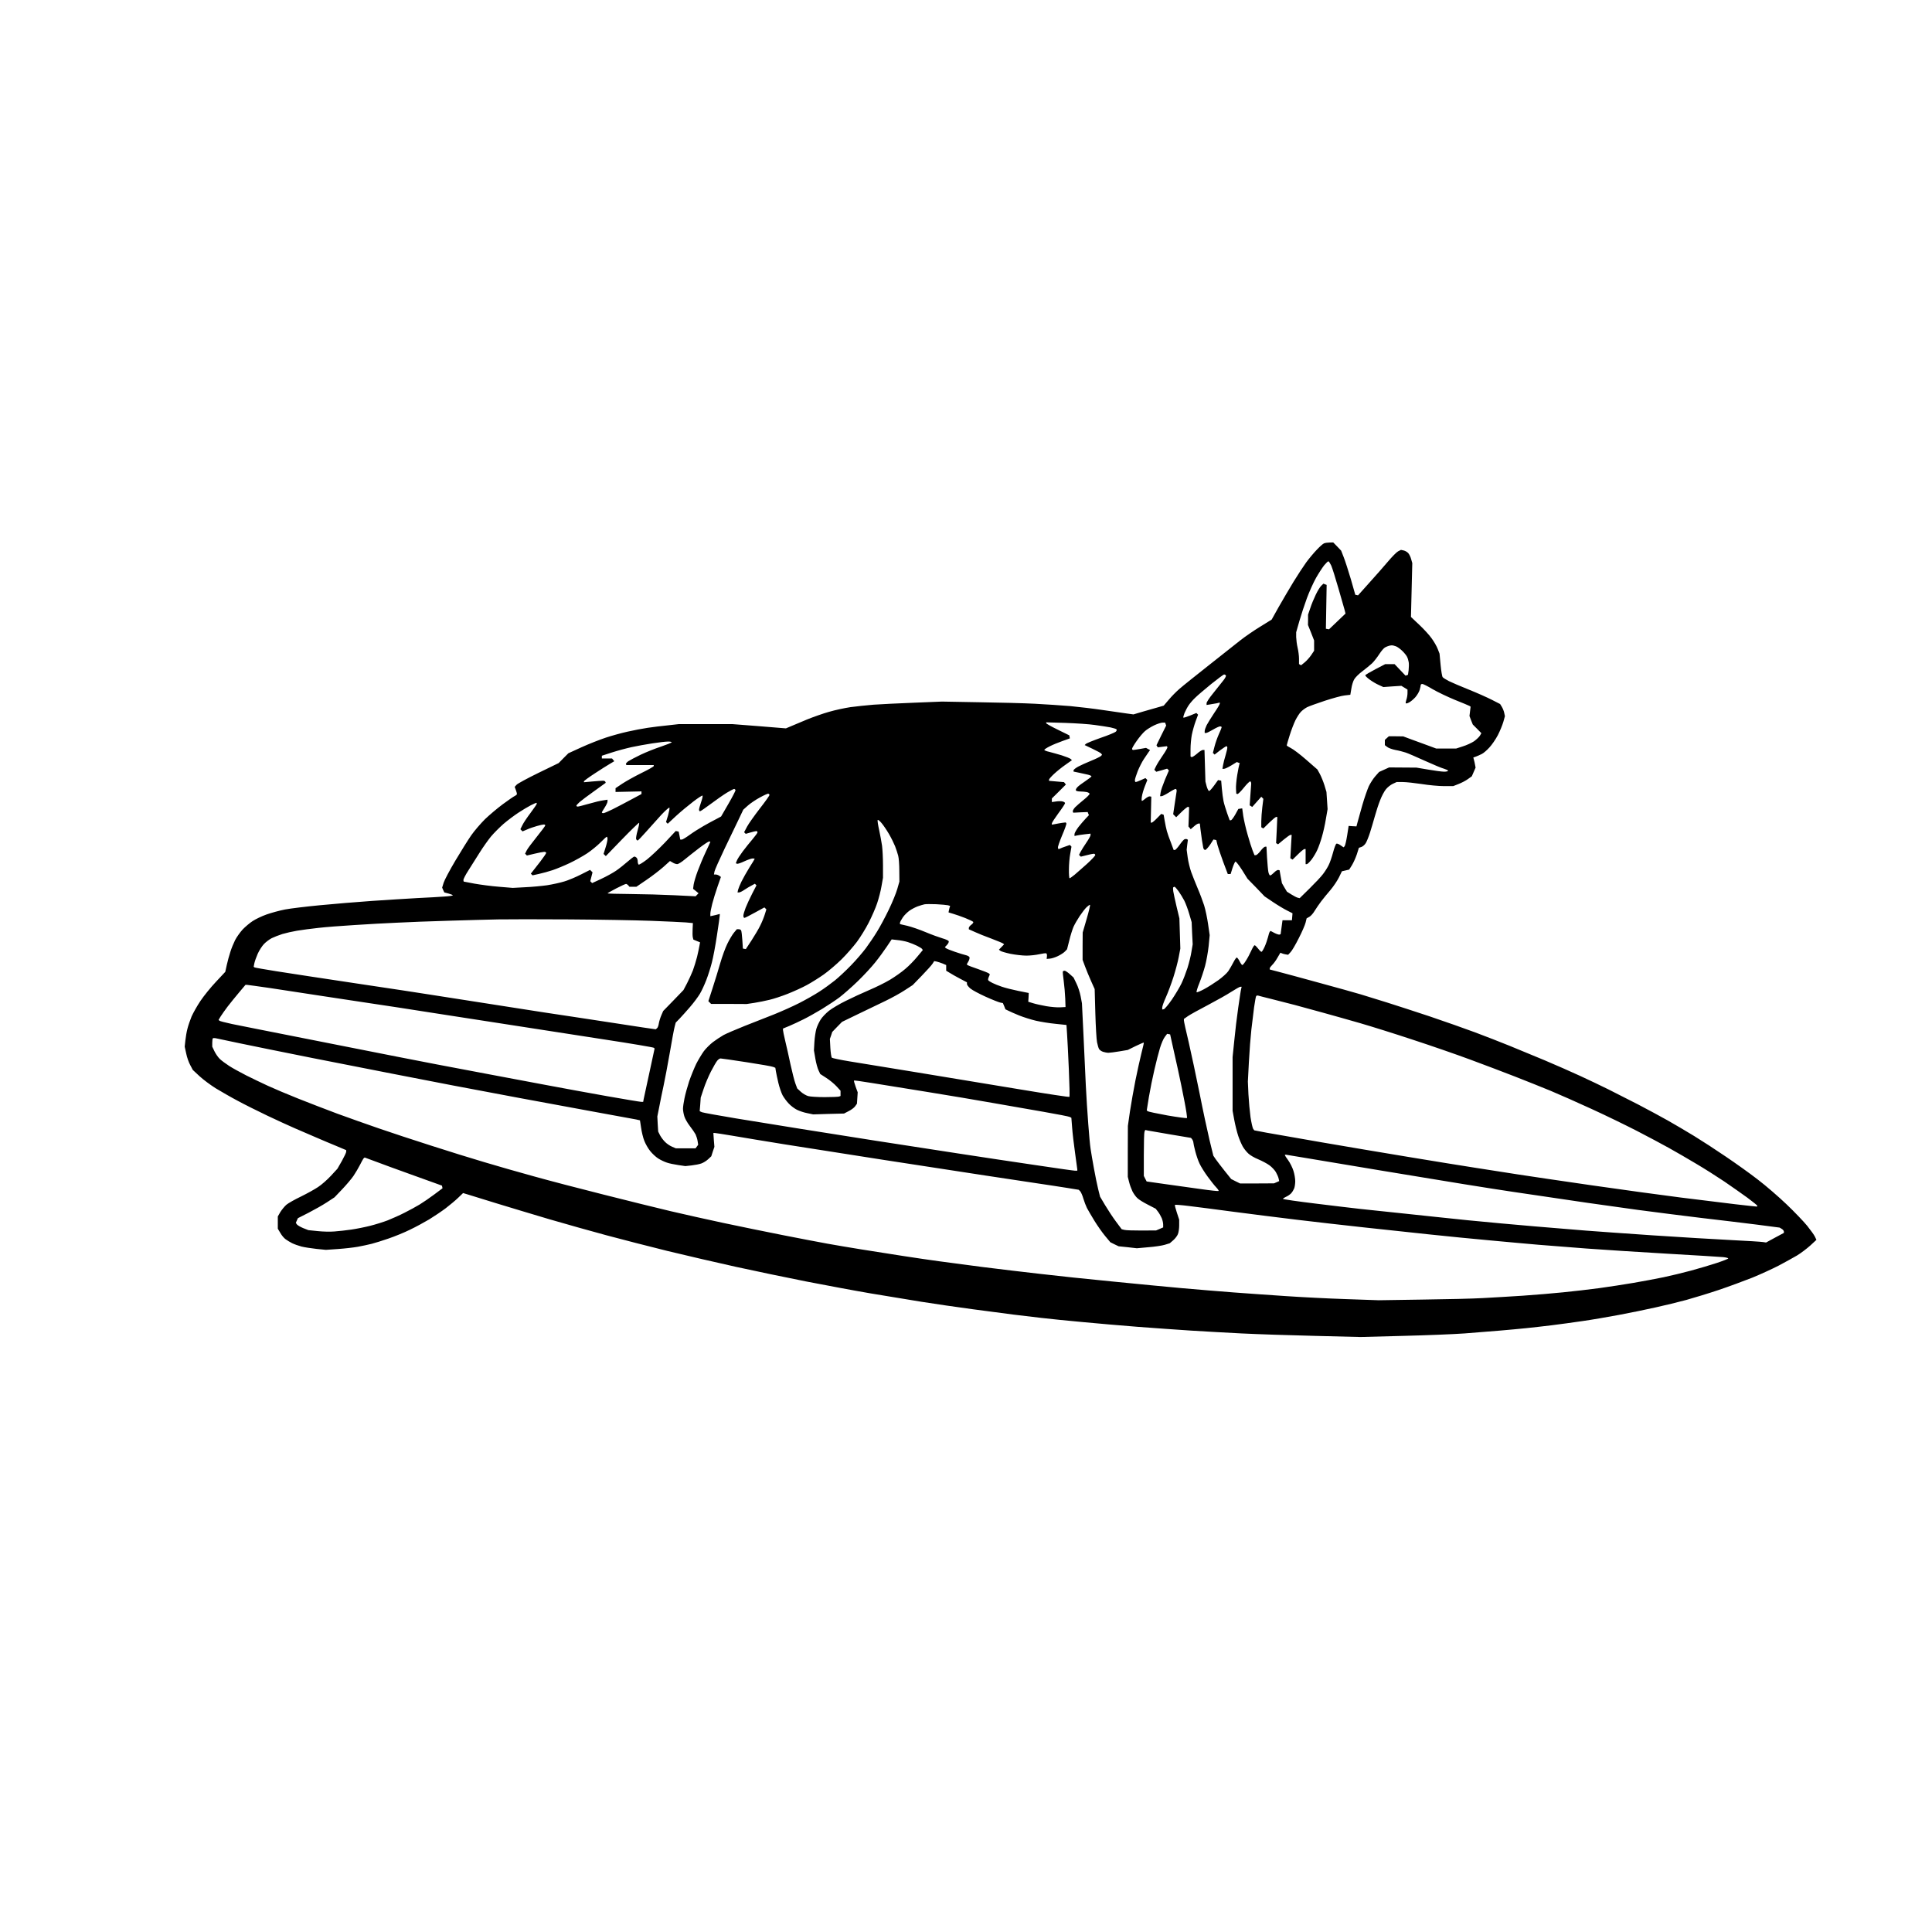 <?xml version="1.0" standalone="no"?>
<!DOCTYPE svg PUBLIC "-//W3C//DTD SVG 20010904//EN"
 "http://www.w3.org/TR/2001/REC-SVG-20010904/DTD/svg10.dtd">
<svg version="1.0" xmlns="http://www.w3.org/2000/svg"
 width="2048pt" height="2048pt" viewBox="0 0 2048 2048"
 preserveAspectRatio="xMidYMid meet">
<g transform="translate(0,2048) scale(0.1,-0.1)"
fill="#000000" stroke="none">
<path d="M14094 14729 c-21 0 -48 -4 -59 -9 -11 -4 -45 -34 -76 -67 -31 -32
-82 -93 -113 -135 -31 -43 -91 -135 -134 -205 -43 -70 -113 -190 -156 -265
l-76 -136 -123 -76 c-67 -41 -161 -106 -208 -143 -48 -37 -198 -157 -335 -265
-137 -108 -277 -220 -311 -250 -34 -29 -85 -81 -114 -116 l-53 -62 -55 -16
c-31 -9 -103 -30 -161 -46 l-105 -31 -80 11 c-44 6 -156 23 -249 36 -93 14
-246 32 -340 41 -94 8 -263 19 -376 25 -113 6 -380 13 -595 16 l-390 7 -295
-12 c-162 -6 -356 -16 -430 -21 -74 -6 -184 -18 -245 -26 -60 -9 -163 -31
-228 -50 -64 -18 -168 -55 -230 -80 -61 -26 -138 -58 -169 -71 l-57 -24 -283
23 -283 22 -285 0 -285 0 -115 -13 c-63 -6 -159 -18 -213 -26 -54 -8 -150 -26
-215 -41 -64 -14 -169 -43 -232 -64 -63 -21 -178 -66 -255 -101 l-140 -64 -52
-52 -51 -52 -214 -104 c-117 -57 -222 -114 -232 -126 l-20 -22 12 -33 c7 -18
12 -37 12 -43 0 -5 -10 -14 -22 -20 -13 -6 -70 -45 -128 -88 -58 -43 -143
-115 -189 -159 -45 -45 -111 -121 -146 -171 -34 -49 -110 -171 -169 -270 -58
-98 -114 -203 -123 -232 l-16 -52 11 -26 12 -25 45 -12 c25 -7 45 -15 45 -19
0 -4 -42 -10 -93 -13 -50 -4 -177 -11 -282 -16 -104 -6 -320 -19 -480 -30
-159 -11 -409 -32 -555 -46 -146 -14 -312 -34 -369 -45 -57 -11 -145 -35 -196
-53 -51 -18 -117 -50 -147 -70 -31 -20 -78 -60 -106 -89 -27 -30 -63 -80 -80
-113 -16 -32 -39 -88 -50 -124 -12 -36 -29 -98 -38 -139 l-16 -73 -100 -107
c-55 -58 -128 -149 -163 -201 -35 -52 -77 -127 -94 -165 -16 -39 -36 -97 -44
-130 -9 -33 -18 -89 -22 -125 l-7 -65 16 -73 c8 -40 27 -95 43 -123 l27 -51
72 -67 c39 -36 116 -93 170 -127 55 -33 160 -94 234 -133 74 -40 216 -111 315
-158 99 -47 230 -107 290 -133 61 -26 162 -70 225 -97 63 -27 161 -69 218 -92
l102 -43 0 -17 c0 -9 -21 -53 -46 -98 l-47 -82 -69 -75 c-38 -41 -99 -95 -136
-119 -37 -25 -119 -70 -182 -101 -63 -30 -132 -69 -153 -86 -20 -17 -49 -53
-65 -78 l-27 -47 0 -65 0 -65 27 -45 c14 -25 39 -55 55 -66 16 -12 47 -31 69
-42 22 -11 67 -27 100 -36 32 -8 104 -19 159 -25 l100 -10 130 9 c72 5 166 16
210 24 44 8 109 22 145 31 35 9 116 34 179 56 64 22 166 63 226 93 61 29 153
79 205 110 52 32 131 85 175 118 44 34 103 83 132 111 l52 50 53 -16 c29 -9
163 -50 298 -92 135 -41 389 -118 565 -170 176 -51 448 -128 605 -170 157 -42
447 -117 646 -166 199 -48 525 -124 725 -168 200 -44 537 -114 749 -156 212
-41 516 -98 675 -125 160 -27 403 -67 540 -89 138 -22 385 -58 550 -80 165
-22 356 -47 425 -56 69 -8 202 -24 295 -35 94 -11 289 -31 435 -44 146 -14
411 -37 590 -51 179 -13 433 -32 565 -40 132 -8 373 -22 535 -30 162 -8 513
-20 779 -26 l483 -12 452 12 c248 6 541 18 651 26 110 8 279 22 375 30 96 8
222 20 280 26 58 6 177 19 265 30 88 11 237 31 330 45 94 13 267 43 385 65
118 22 294 58 391 80 97 21 243 57 325 79 82 23 237 70 344 106 107 36 266 95
355 130 88 36 214 94 280 128 66 35 153 83 194 107 40 24 103 72 140 105 l66
61 -16 34 c-9 19 -46 70 -82 115 -36 44 -134 147 -218 227 -85 81 -221 199
-304 262 -82 64 -235 173 -340 244 -104 71 -255 169 -335 218 -80 49 -206 123
-280 165 -74 42 -216 118 -315 170 -99 51 -241 123 -315 160 -74 37 -209 101
-300 143 -91 42 -259 116 -375 165 -115 48 -284 118 -375 155 -91 37 -255 101
-365 142 -110 41 -326 117 -480 169 -154 51 -359 118 -455 148 -96 30 -220 68
-275 85 -55 16 -255 73 -445 124 -190 52 -384 105 -432 117 l-88 23 0 12 c0 6
12 22 26 36 14 13 40 48 56 77 l31 53 16 -7 c9 -4 27 -9 41 -11 l25 -4 26 28
c15 15 54 82 87 148 34 66 66 140 72 165 l11 45 30 17 c16 9 41 38 56 64 16
26 46 70 68 99 22 29 66 83 99 121 32 38 72 98 90 134 l31 64 39 9 38 9 29 46
c16 26 39 77 52 115 l22 70 27 9 c15 5 36 24 46 41 11 18 31 68 45 112 14 44
37 122 51 172 14 51 39 128 56 170 16 43 44 95 62 117 17 21 50 47 72 57 l41
19 65 0 c36 0 126 -10 200 -21 74 -12 180 -22 235 -22 l100 0 56 22 c31 12 76
35 99 52 l42 30 20 46 20 46 -6 31 c-3 17 -8 41 -12 53 l-6 23 28 10 c16 6 44
18 63 28 18 9 54 40 80 69 26 28 66 86 89 130 22 43 48 106 58 140 l17 61 -7
33 c-3 19 -15 48 -25 65 l-19 31 -88 45 c-49 25 -159 74 -244 108 -85 34 -180
75 -211 90 -30 16 -60 34 -66 42 -6 7 -16 66 -22 131 l-11 118 -19 49 c-10 27
-39 78 -64 112 -24 35 -84 100 -132 145 l-88 83 7 285 7 286 -12 42 c-6 23
-20 52 -31 64 -11 12 -33 25 -49 28 l-28 6 -30 -15 c-17 -9 -65 -58 -108 -109
-43 -51 -132 -152 -198 -225 l-119 -133 -14 3 -15 3 -47 165 c-27 91 -61 196
-76 234 l-27 69 -42 44 -42 43 -39 -1z m-13 -199 c6 0 19 -21 31 -46 11 -26
45 -133 75 -238 30 -105 60 -209 66 -230 l10 -40 -87 -83 -88 -84 -17 3 -16 3
4 232 4 233 -17 6 -17 7 -23 -22 c-13 -12 -39 -54 -58 -94 -19 -40 -46 -103
-58 -142 l-24 -70 0 -55 -1 -55 33 -82 32 -82 0 -55 0 -54 -32 -48 c-18 -26
-50 -61 -70 -77 l-36 -29 -11 6 -11 7 0 57 c0 31 -7 84 -15 117 -8 33 -14 83
-15 112 l0 51 34 119 c19 66 55 175 80 243 25 68 69 165 97 215 28 49 67 109
86 133 19 23 39 42 44 42z m671 -891 c9 1 29 -4 45 -10 15 -5 45 -27 66 -47
21 -20 44 -48 51 -62 8 -14 16 -41 19 -60 3 -19 2 -57 -1 -84 l-7 -49 -13 -5
-13 -4 -58 61 -58 61 -50 0 -49 0 -104 -54 c-57 -30 -106 -59 -108 -64 -1 -5
19 -26 47 -46 27 -20 71 -46 97 -57 l48 -22 96 7 95 6 33 -20 32 -20 0 -37 c0
-20 -5 -51 -12 -70 -6 -18 -9 -35 -6 -38 3 -4 19 0 35 9 16 8 46 33 66 55 19
22 40 57 46 78 6 21 11 44 11 51 0 6 8 12 17 12 9 0 59 -25 110 -56 52 -30
158 -81 236 -113 78 -31 147 -60 154 -64 l12 -8 -6 -49 -6 -50 17 -45 18 -45
46 -46 45 -46 -15 -26 c-9 -15 -38 -42 -63 -60 -26 -17 -79 -42 -119 -54 l-71
-23 -105 0 -105 0 -100 37 c-55 20 -134 49 -175 64 l-75 28 -76 1 -77 0 -21
-19 -21 -19 0 -28 0 -28 25 -19 c13 -11 52 -25 87 -32 35 -6 83 -19 108 -27
25 -8 117 -48 205 -88 88 -40 179 -78 203 -84 23 -7 42 -16 42 -21 0 -6 -19
-10 -42 -10 -24 0 -99 10 -168 22 l-125 21 -145 1 -145 1 -53 -24 -53 -24 -40
-45 c-22 -25 -53 -73 -69 -106 -15 -34 -47 -124 -69 -201 -22 -77 -45 -159
-51 -183 l-11 -42 -42 2 -41 3 -16 -103 c-9 -56 -21 -107 -27 -113 l-11 -11
-32 22 c-17 12 -36 20 -43 17 -7 -2 -23 -44 -36 -93 -13 -49 -34 -110 -47
-135 -12 -25 -39 -68 -60 -95 -20 -27 -84 -95 -142 -152 l-105 -103 -21 5
c-12 3 -42 19 -68 35 l-46 29 -27 45 -26 45 -13 69 -12 68 -15 3 c-8 1 -28
-11 -44 -28 -16 -16 -34 -30 -41 -30 -6 0 -15 17 -19 38 -4 20 -10 89 -14 152
l-6 115 -14 0 c-8 0 -30 -20 -49 -45 -19 -25 -41 -45 -49 -45 l-15 0 -20 50
c-11 28 -35 103 -53 168 -19 65 -39 154 -46 198 l-11 80 -21 -3 -20 -3 -33
-60 c-19 -33 -39 -60 -46 -60 l-13 0 -27 75 c-14 41 -32 98 -38 127 -6 29 -14
89 -18 135 l-7 83 -17 3 -16 3 -42 -58 c-23 -32 -47 -58 -53 -58 -7 0 -18 23
-26 50 l-13 50 -5 168 -5 167 -18 0 c-9 0 -38 -18 -63 -41 -26 -22 -51 -38
-57 -34 l-10 6 0 79 c0 43 6 111 14 152 8 40 26 104 40 142 l26 70 -9 9 -9 9
-66 -27 c-37 -15 -70 -25 -72 -22 -3 2 3 24 12 48 10 24 30 62 45 84 15 22 47
59 71 81 23 23 99 87 167 143 69 55 130 101 137 101 7 0 16 -5 19 -11 4 -5
-10 -32 -32 -58 -21 -26 -68 -85 -105 -132 -38 -46 -68 -92 -68 -103 l0 -19
38 6 c20 3 52 9 70 12 l32 8 0 -12 c0 -7 -26 -51 -59 -99 -32 -48 -68 -106
-80 -129 -11 -23 -21 -51 -21 -63 l0 -20 14 0 c8 0 41 16 73 35 32 19 66 35
76 35 9 0 17 -4 17 -9 0 -4 -13 -38 -30 -74 -16 -36 -37 -95 -46 -132 l-17
-66 9 -9 9 -9 58 45 c32 24 63 44 68 44 5 0 9 -8 9 -17 0 -10 -9 -46 -19 -81
-11 -34 -22 -80 -26 -102 l-7 -40 17 0 c10 0 44 16 77 36 l59 36 15 -6 16 -6
-5 -14 c-3 -7 -13 -58 -22 -112 -9 -54 -15 -121 -13 -148 l3 -49 12 -4 c6 -2
37 28 68 67 31 39 62 69 68 67 7 -2 11 -15 10 -28 -1 -13 -5 -69 -9 -125 l-7
-101 13 -8 14 -9 48 54 48 54 11 -11 11 -11 -11 -88 c-6 -49 -11 -117 -11
-151 l0 -62 11 -7 11 -6 62 61 c34 33 67 61 74 61 l12 0 -6 -139 -7 -138 11
-7 10 -6 60 50 c33 27 65 50 72 50 l12 0 -7 -124 -7 -124 12 -7 12 -7 57 56
c31 31 62 56 69 56 l12 0 0 -80 0 -80 13 0 c7 0 29 22 50 48 20 27 48 73 61
103 14 30 36 92 49 139 14 47 33 132 42 189 l18 104 -6 91 -6 91 -21 70 c-12
39 -34 92 -48 119 l-27 49 -118 103 c-65 57 -138 112 -163 124 -24 12 -44 25
-44 29 0 4 14 52 31 106 17 55 45 127 61 160 17 33 42 73 57 88 14 16 44 38
66 50 22 11 108 42 190 69 83 27 177 53 209 56 l60 7 11 65 c5 36 19 81 31
100 11 19 49 57 84 83 36 27 82 65 104 85 21 20 55 64 77 98 21 33 49 65 61
71 13 7 30 14 38 16 8 3 23 6 32 6z m-3459 -822 c111 -4 252 -13 312 -22 61
-8 136 -20 168 -26 32 -7 60 -16 63 -21 4 -6 0 -16 -8 -24 -8 -8 -79 -38 -159
-65 -79 -28 -150 -57 -158 -64 l-13 -13 84 -40 c47 -22 89 -45 93 -52 l7 -12
-13 -13 c-8 -7 -54 -30 -104 -50 -49 -20 -111 -48 -137 -62 -27 -15 -48 -32
-48 -39 l0 -13 58 -12 c31 -6 74 -16 95 -21 20 -5 37 -13 37 -17 0 -5 -29 -27
-63 -50 -35 -23 -74 -52 -86 -65 -13 -14 -20 -29 -16 -35 3 -6 23 -11 44 -11
21 0 53 -3 70 -6 17 -4 31 -12 31 -19 0 -7 -28 -36 -62 -63 -35 -28 -76 -64
-92 -80 -15 -17 -26 -36 -24 -44 l5 -13 76 4 77 3 6 -17 7 -16 -35 -37 c-19
-20 -54 -61 -77 -90 -22 -30 -41 -63 -41 -74 l0 -20 23 5 c12 3 50 9 85 13
l62 7 0 -16 c0 -9 -20 -44 -44 -79 -24 -35 -51 -78 -61 -97 l-17 -33 10 -10 9
-9 61 15 c33 9 67 16 76 16 9 0 16 -6 16 -14 0 -8 -39 -49 -87 -93 -49 -43
-108 -96 -132 -116 -25 -20 -48 -37 -53 -37 -4 0 -8 42 -7 93 0 50 6 126 14
167 l13 75 -8 9 -9 9 -43 -15 c-24 -8 -51 -18 -60 -23 l-18 -7 -5 15 c-4 8 17
67 44 132 28 64 48 122 45 127 l-7 10 -41 -5 c-22 -4 -56 -9 -73 -13 l-33 -6
0 13 c0 8 32 57 70 109 39 52 70 100 70 106 0 7 -12 15 -26 18 -14 4 -46 4
-70 0 l-44 -6 0 19 0 19 75 74 74 74 -10 12 -10 13 -80 7 -79 7 0 12 c0 7 24
34 53 61 29 27 83 71 121 97 l69 49 -14 13 c-8 7 -50 24 -94 38 -44 13 -104
30 -132 37 -29 6 -53 16 -53 21 0 5 26 22 58 38 31 16 92 41 135 56 l78 28 -3
16 -3 16 -122 60 c-68 33 -123 64 -123 69 l0 9 203 -6z m1030 3 l28 0 5 -15 6
-16 -52 -104 -51 -105 7 -11 7 -11 48 6 48 6 6 -9 c3 -6 -19 -45 -49 -88 -30
-43 -62 -95 -72 -116 l-18 -37 11 -11 10 -10 58 16 57 17 10 -10 9 -9 -42 -98
c-22 -54 -44 -115 -46 -136 l-6 -39 16 0 c9 0 44 18 79 40 34 22 67 39 72 37
6 -2 10 -13 9 -23 -1 -10 -10 -70 -20 -132 l-17 -113 16 -16 16 -16 58 57 c32
31 62 55 68 53 l11 -4 -3 -102 -4 -102 12 -14 12 -15 35 30 c18 17 40 30 48
30 l14 0 6 -57 c4 -32 11 -85 16 -118 5 -33 12 -70 14 -82 3 -13 12 -23 20
-23 8 0 31 25 52 55 l36 56 15 -3 15 -3 13 -53 c8 -29 35 -110 61 -180 l48
-127 15 0 15 0 20 64 c12 36 26 66 31 68 6 2 37 -38 70 -89 l58 -93 91 -93 90
-94 89 -60 c49 -33 116 -73 148 -89 l59 -30 -3 -37 -3 -37 -50 0 -50 0 -10
-74 -10 -74 -12 -4 c-6 -2 -30 5 -53 17 l-42 22 -8 -9 c-4 -4 -13 -30 -19 -58
-7 -27 -23 -74 -36 -102 -13 -29 -28 -53 -33 -53 -5 0 -22 16 -36 35 -15 19
-31 35 -37 35 -5 0 -21 -26 -35 -57 -14 -32 -39 -79 -56 -105 -16 -27 -34 -48
-39 -48 -5 0 -18 18 -29 40 -11 22 -25 40 -30 40 -5 0 -22 -24 -36 -52 -15
-29 -39 -71 -54 -93 -15 -22 -63 -65 -106 -96 -44 -31 -111 -74 -151 -95 -39
-21 -75 -36 -79 -32 -3 4 9 47 29 95 19 48 47 131 61 183 14 52 31 147 38 211
l11 116 -17 117 c-9 64 -28 154 -42 199 -15 45 -45 127 -69 182 -23 55 -54
132 -68 171 -14 40 -31 109 -37 154 l-11 82 6 53 7 53 -10 6 c-6 3 -17 3 -25
0 -9 -3 -32 -30 -53 -60 -21 -30 -43 -54 -50 -54 l-13 0 -29 78 c-17 42 -36
97 -43 122 -7 25 -17 74 -23 109 l-11 64 -13 5 -13 4 -45 -46 c-24 -25 -49
-46 -55 -46 l-11 0 3 137 3 138 -16 3 c-8 2 -29 -9 -46 -23 -16 -14 -33 -25
-37 -25 -4 0 -5 20 -1 45 3 25 18 75 32 111 l26 66 -10 10 -10 10 -47 -21
c-26 -12 -51 -21 -56 -21 -5 0 -9 9 -9 20 0 11 14 54 30 96 17 41 46 99 65
127 19 29 42 62 50 74 l16 22 -21 11 -22 12 -62 -11 c-35 -6 -68 -11 -74 -11
-7 0 -12 6 -12 13 0 7 22 45 50 84 27 39 66 85 87 103 20 18 64 45 97 61 34
16 74 29 89 29z m-5245 -201 c23 1 42 -3 42 -7 0 -5 -51 -25 -112 -46 -62 -20
-159 -59 -216 -86 -57 -27 -116 -59 -133 -70 -16 -12 -27 -26 -24 -31 l6 -9
145 0 144 0 0 -10 c0 -6 -60 -40 -132 -75 -73 -36 -164 -87 -203 -113 l-70
-47 0 -20 0 -20 138 3 137 3 0 -14 0 -14 -112 -60 c-62 -34 -150 -79 -195
-102 -46 -23 -89 -41 -98 -41 -8 0 -15 3 -15 8 0 4 14 27 30 52 16 25 30 53
30 64 l0 19 -46 -7 c-26 -3 -93 -19 -151 -36 -57 -16 -110 -30 -118 -30 -8 0
-15 4 -15 9 0 5 15 22 33 38 18 16 88 69 156 117 l122 88 -4 11 c-2 7 -15 12
-28 11 -13 0 -63 -4 -111 -8 l-88 -8 0 9 c0 6 51 43 114 84 62 41 135 87 161
102 l47 28 -12 14 -12 15 -54 0 -54 0 0 14 0 15 108 35 c59 19 152 44 207 56
55 12 154 30 220 40 66 10 139 19 163 19z m706 -502 c6 -2 11 -7 13 -13 1 -5
-32 -70 -75 -144 l-78 -135 -54 -29 c-30 -15 -91 -48 -134 -73 -44 -25 -110
-67 -147 -94 -37 -27 -74 -49 -82 -49 l-16 0 -8 42 -9 43 -16 3 -15 3 -113
-121 c-63 -66 -149 -147 -192 -181 -43 -33 -82 -57 -88 -54 -5 3 -10 19 -10
34 0 15 -5 32 -12 39 -7 7 -17 12 -24 12 -6 0 -39 -25 -73 -55 -33 -29 -88
-73 -122 -96 -34 -23 -105 -62 -157 -86 l-95 -44 -10 10 -10 10 12 47 12 47
-13 13 -13 13 -95 -48 c-52 -27 -131 -60 -176 -74 -45 -14 -128 -32 -185 -41
-57 -8 -162 -18 -234 -21 l-130 -7 -145 12 c-80 6 -197 22 -260 33 l-115 22
-3 16 c-1 8 21 53 51 99 30 47 83 132 120 190 36 58 91 135 121 172 31 37 91
97 133 134 43 37 114 90 158 119 44 29 103 64 132 79 29 14 55 26 58 26 3 0 5
-4 5 -10 0 -5 -30 -49 -66 -97 -37 -49 -76 -107 -87 -131 l-21 -42 11 -11 12
-12 48 20 c26 12 73 28 105 37 31 9 63 16 72 16 9 0 16 -4 16 -10 0 -5 -41
-60 -91 -122 -50 -62 -99 -127 -107 -145 l-16 -33 10 -9 9 -10 80 19 c44 11
90 19 103 20 12 0 22 -5 22 -11 0 -5 -28 -47 -62 -91 -35 -44 -71 -92 -82
-105 l-19 -24 9 -9 9 -9 68 15 c38 8 103 26 145 40 42 14 124 48 181 75 57 27
141 74 185 103 45 30 108 82 141 115 33 34 63 61 67 61 4 0 8 -11 8 -24 0 -13
-9 -54 -21 -91 l-21 -67 12 -12 12 -11 174 180 c95 98 176 176 179 173 3 -3
-4 -40 -16 -81 -12 -42 -19 -83 -16 -91 4 -9 11 -16 16 -16 5 0 45 42 90 93
44 50 116 130 159 177 44 47 83 82 88 78 4 -4 -3 -40 -14 -80 l-22 -72 9 -9 9
-9 88 82 c49 45 131 113 182 152 51 39 95 68 99 64 4 -4 -3 -35 -15 -69 -12
-34 -22 -70 -22 -79 0 -10 5 -18 10 -18 6 0 57 35 113 77 56 42 133 96 172
120 38 23 74 41 79 40z m360 -50 c6 -2 11 -7 13 -13 2 -5 -44 -70 -102 -144
-57 -74 -119 -161 -136 -193 l-31 -59 9 -9 8 -8 49 14 c27 8 55 15 63 15 7 0
13 -6 13 -13 0 -6 -24 -39 -52 -72 -29 -34 -76 -92 -105 -131 -29 -39 -57 -82
-62 -97 l-11 -28 13 -5 c8 -3 42 9 78 26 35 16 74 30 87 30 12 0 22 -2 22 -4
0 -2 -25 -44 -56 -92 -30 -49 -68 -116 -84 -149 -16 -33 -32 -72 -36 -87 l-6
-28 17 0 c9 0 35 13 58 29 23 15 57 36 76 45 l33 18 9 -9 8 -8 -46 -89 c-25
-49 -56 -116 -69 -149 -13 -34 -24 -71 -24 -84 0 -13 5 -23 11 -23 6 0 56 25
111 56 l101 55 10 -10 11 -11 -18 -57 c-10 -32 -32 -85 -49 -118 -16 -33 -57
-102 -90 -153 l-61 -93 -16 3 -15 3 -6 91 c-3 49 -9 96 -13 102 -4 7 -16 12
-26 12 l-19 0 -31 -37 c-17 -21 -49 -74 -70 -118 -22 -44 -55 -136 -75 -205
-20 -69 -56 -188 -81 -264 l-45 -139 14 -14 15 -15 188 0 189 -1 80 12 c44 7
116 21 160 32 44 10 132 39 195 64 63 25 154 66 203 93 48 26 128 76 179 112
51 36 135 108 188 160 53 52 126 136 163 185 37 50 94 142 126 205 32 63 73
156 89 205 17 50 38 131 46 180 l16 90 0 135 c0 74 -5 167 -10 205 -5 39 -20
114 -31 168 -12 53 -19 100 -15 105 4 4 23 -11 41 -33 19 -22 54 -74 78 -115
24 -41 53 -100 65 -130 12 -30 26 -75 33 -100 7 -25 12 -97 12 -160 l1 -115
-22 -77 c-12 -43 -52 -142 -90 -220 -38 -79 -94 -184 -126 -235 -31 -51 -84
-129 -118 -175 -34 -45 -104 -127 -157 -181 -53 -55 -130 -127 -171 -160 -41
-33 -115 -87 -165 -119 -49 -32 -146 -87 -215 -122 -69 -35 -188 -88 -265
-119 -77 -30 -216 -85 -310 -122 -93 -37 -195 -81 -225 -97 -30 -17 -81 -51
-113 -75 -32 -25 -75 -68 -96 -96 -21 -29 -58 -90 -81 -135 -22 -46 -56 -130
-75 -185 -18 -56 -41 -137 -49 -179 -9 -42 -16 -92 -16 -111 0 -19 6 -54 14
-80 7 -25 34 -72 59 -104 25 -32 52 -72 61 -89 8 -18 18 -49 21 -70 l6 -39
-14 -19 -14 -19 -104 0 -104 0 -40 17 c-22 9 -55 31 -73 49 -19 18 -43 50 -55
72 l-20 40 -5 80 -4 80 21 105 c11 58 31 157 45 220 14 63 43 221 66 350 22
129 45 254 52 278 l11 42 41 42 c22 24 73 79 111 124 39 45 85 107 104 139 19
31 49 97 68 146 19 49 45 131 58 182 14 51 39 183 55 292 17 109 30 205 30
213 l0 14 -22 -6 c-13 -4 -35 -9 -50 -12 l-28 -6 0 27 c0 14 9 62 20 104 11
43 36 125 56 182 l36 103 -18 13 c-10 7 -27 13 -37 13 l-19 0 6 32 c3 17 52
126 107 242 56 116 123 257 150 312 l48 101 49 44 c27 24 85 63 128 86 43 24
83 41 88 40z m-628 -507 c8 0 14 -2 14 -4 0 -2 -22 -50 -49 -107 -27 -57 -65
-148 -85 -202 -20 -53 -39 -118 -43 -143 l-6 -46 29 -23 29 -24 -16 -16 -15
-16 -224 11 c-122 6 -332 12 -466 13 -134 1 -244 4 -244 7 0 3 42 26 93 53 50
26 97 47 103 47 6 0 17 -7 24 -15 l12 -15 37 0 37 0 107 73 c58 39 138 101
178 136 l71 64 28 -16 c15 -10 37 -17 49 -17 11 0 47 22 80 50 33 27 101 81
152 120 50 38 98 70 105 70z m4935 -480 c4 0 23 -21 42 -47 19 -27 46 -71 61
-100 14 -28 38 -91 52 -140 l26 -88 5 -117 6 -118 -13 -77 c-6 -43 -26 -121
-42 -173 -17 -52 -45 -126 -64 -165 -18 -38 -64 -115 -101 -170 -38 -55 -77
-101 -86 -103 l-17 -3 0 21 c0 12 17 61 39 109 21 47 57 142 79 211 22 69 48
166 57 215 l17 90 -5 160 -5 160 -30 125 c-16 69 -32 141 -35 162 -3 20 -3 39
0 42 4 3 10 6 14 6z m-2526 -185 c55 -3 110 -8 123 -11 l24 -7 -7 -21 c-3 -11
-7 -27 -8 -35 l-2 -13 50 -15 c28 -8 85 -28 128 -45 42 -17 80 -35 84 -41 3
-5 -6 -19 -20 -29 -15 -11 -27 -26 -27 -34 l0 -15 63 -28 c34 -16 114 -48 177
-71 63 -24 119 -47 124 -52 l10 -8 -27 -28 -28 -29 15 -12 c8 -7 57 -21 108
-32 51 -10 127 -19 168 -19 41 0 103 7 138 15 35 8 68 12 73 9 6 -3 9 -18 7
-32 l-3 -27 33 3 c19 1 57 13 86 27 29 14 62 35 75 49 l22 23 24 94 c12 52 33
116 44 143 12 27 42 79 66 115 24 36 57 79 74 95 17 16 33 27 36 24 3 -3 -13
-70 -36 -149 l-42 -144 -1 -145 0 -145 26 -70 c14 -38 43 -108 64 -155 l38
-85 7 -255 c4 -140 12 -279 18 -308 6 -29 15 -61 21 -71 5 -10 24 -24 41 -30
18 -6 44 -11 59 -11 15 0 67 7 116 15 l89 15 83 41 c46 22 85 39 87 37 2 -1
-10 -53 -26 -115 -15 -62 -44 -190 -63 -286 -19 -96 -45 -243 -58 -328 l-22
-154 -1 -270 0 -270 14 -55 c7 -30 24 -75 36 -100 13 -25 36 -57 52 -71 15
-15 65 -46 111 -69 l83 -43 24 -31 c14 -18 31 -49 40 -69 8 -20 15 -50 15 -67
l0 -31 -37 -16 -38 -16 -155 -1 c-85 0 -167 2 -183 7 l-27 7 -61 82 c-33 44
-84 122 -114 172 l-54 91 -20 80 c-11 44 -31 143 -45 220 -14 77 -30 169 -35
205 -6 36 -17 155 -25 265 -9 110 -20 295 -26 410 -5 116 -17 359 -25 540
l-16 330 -14 75 c-8 41 -28 103 -45 136 l-30 62 -40 36 c-22 20 -47 36 -54 36
-8 0 -17 -3 -19 -7 -3 -5 2 -51 9 -103 7 -52 14 -135 16 -185 l3 -90 -58 -3
c-31 -2 -97 4 -145 12 -48 9 -111 22 -139 31 l-53 16 3 46 2 47 -110 22 c-60
12 -139 32 -174 44 -36 12 -81 30 -102 41 -21 10 -40 23 -43 28 -4 5 -1 21 6
36 l11 26 -10 10 c-6 6 -57 26 -114 46 -57 19 -108 39 -113 43 l-8 8 17 30
c10 16 15 37 12 45 -3 8 -21 18 -39 22 -18 4 -71 20 -117 36 -47 16 -89 33
-95 39 l-10 10 23 24 c13 14 21 31 18 39 -3 7 -33 21 -66 30 -34 10 -115 39
-179 66 -64 27 -152 57 -194 67 l-78 18 0 14 c0 7 14 33 30 57 17 25 50 57 73
73 23 16 62 36 87 45 25 9 56 18 70 21 14 3 70 3 125 1z m-3895 -161 c316 -2
708 -9 870 -15 162 -6 329 -14 370 -17 l75 -7 -3 -63 c-2 -35 -1 -75 2 -88 l6
-24 36 -15 35 -14 -7 -38 c-3 -21 -15 -73 -25 -117 -11 -43 -31 -107 -44 -143
-14 -35 -42 -97 -62 -136 l-38 -72 -107 -111 -108 -111 -19 -44 c-11 -25 -23
-64 -27 -87 -3 -23 -12 -47 -20 -52 l-13 -11 -138 20 c-76 11 -226 34 -333 51
-107 17 -287 44 -400 61 -113 16 -464 70 -780 120 -316 49 -645 101 -730 114
-85 14 -441 68 -790 120 -349 52 -733 111 -853 130 -120 19 -222 37 -228 40
l-10 7 7 36 c4 20 20 66 36 102 16 36 46 82 66 103 20 21 57 49 82 62 25 12
75 32 113 44 37 11 107 27 155 35 48 8 150 22 227 30 77 9 248 22 380 30 132
9 335 20 450 25 116 6 365 16 555 21 190 6 424 12 520 14 96 2 434 2 750 0z
m3483 -219 c34 -3 85 -13 112 -22 28 -9 71 -26 97 -39 26 -13 50 -28 53 -34
l7 -11 -59 -71 c-32 -39 -89 -98 -128 -130 -38 -33 -111 -84 -161 -114 -50
-30 -149 -79 -220 -109 -71 -30 -183 -82 -249 -115 -66 -32 -146 -80 -178
-105 -32 -26 -72 -67 -88 -93 -16 -26 -37 -69 -45 -97 -8 -27 -18 -90 -21
-140 l-5 -90 15 -87 c8 -48 24 -105 34 -125 l18 -38 65 -42 c36 -23 84 -63
108 -89 l42 -46 0 -28 0 -28 -16 -6 c-9 -3 -77 -6 -152 -6 -75 0 -154 5 -175
11 -21 6 -56 26 -77 45 l-39 36 -19 51 c-11 29 -34 120 -52 202 -17 83 -43
195 -56 250 -13 55 -24 107 -24 116 l0 16 68 28 c37 16 105 47 152 71 47 23
133 72 193 108 59 36 142 91 185 123 42 32 130 109 196 173 65 63 148 153 185
200 38 47 91 120 120 163 l53 79 61 -7z m416 -228 c14 -3 43 -13 64 -21 l37
-16 0 -30 0 -30 38 -23 c20 -13 70 -41 110 -62 l72 -38 0 -18 c0 -10 17 -31
37 -48 20 -17 92 -55 160 -86 68 -31 137 -58 154 -62 l30 -6 14 -33 13 -33 31
-15 c17 -9 68 -31 114 -50 47 -19 127 -44 178 -56 52 -12 146 -27 209 -33
l115 -12 6 -91 c4 -51 12 -221 19 -378 7 -158 10 -290 6 -293 -4 -4 -241 32
-529 80 -287 48 -769 127 -1072 177 -302 49 -630 103 -729 119 -98 16 -183 34
-188 39 -6 6 -13 53 -16 105 l-5 94 13 37 12 37 52 54 52 53 165 80 c90 44
221 107 291 140 71 34 165 86 210 116 l83 54 96 99 c52 54 104 111 114 127
l18 28 26 -5z m-7310 -247 c9 0 120 -16 246 -34 127 -19 365 -56 530 -81 165
-25 406 -61 535 -81 129 -19 420 -63 645 -99 226 -35 615 -96 865 -134 250
-39 686 -106 968 -150 283 -43 518 -83 523 -88 l8 -8 -55 -255 c-30 -140 -57
-267 -61 -282 l-5 -28 -21 0 c-11 0 -174 27 -361 60 -188 33 -485 88 -661 121
-176 33 -439 83 -585 110 -146 28 -395 75 -555 105 -159 30 -627 122 -1040
204 -412 82 -808 160 -880 174 -71 14 -186 37 -255 51 -69 15 -129 30 -134 35
l-9 9 23 38 c13 21 46 67 73 103 28 36 81 102 120 148 l69 82 17 0z m10530
-20 l13 0 -5 -22 c-4 -13 -17 -102 -31 -198 -14 -96 -33 -254 -42 -350 l-18
-175 0 -285 0 -285 18 -98 c10 -54 29 -130 42 -169 13 -39 35 -89 48 -112 13
-23 39 -55 58 -73 18 -18 66 -46 106 -62 40 -17 93 -45 118 -63 25 -18 56 -51
69 -73 12 -22 26 -52 29 -68 l6 -27 -27 -12 -28 -12 -180 -1 -180 0 -47 23
-47 24 -69 86 c-38 48 -81 104 -95 124 l-25 37 -41 168 c-22 93 -70 315 -105
494 -36 179 -88 422 -115 540 -28 117 -51 221 -51 231 l0 17 43 30 c23 16 119
69 213 118 93 49 205 112 249 141 44 28 86 52 94 52z m189 -94 c10 -3 71 -19
137 -35 66 -17 179 -45 250 -64 72 -19 207 -56 300 -82 94 -26 269 -75 390
-110 121 -35 373 -114 560 -176 187 -61 462 -156 610 -211 149 -55 362 -136
475 -180 113 -44 282 -112 375 -150 94 -39 292 -127 440 -195 149 -68 362
-172 475 -230 113 -58 266 -140 340 -181 74 -41 205 -117 290 -168 85 -50 219
-135 298 -188 78 -53 188 -131 245 -172 56 -42 104 -80 105 -85 2 -5 -1 -9 -7
-9 -6 0 -109 11 -229 25 -119 14 -379 46 -577 71 -198 25 -621 83 -940 129
-319 46 -670 98 -780 115 -110 17 -315 49 -455 71 -140 22 -460 73 -710 115
-250 41 -664 111 -920 155 -256 44 -521 91 -589 103 l-125 24 -12 16 c-6 9
-19 65 -28 124 -8 59 -18 168 -22 242 l-6 135 11 210 c6 116 18 269 26 340 8
72 21 179 29 238 9 60 18 113 22 118 3 5 13 8 22 5z m-950 -408 l16 -3 22
-100 c12 -55 38 -174 59 -265 20 -91 52 -244 70 -340 19 -96 31 -178 27 -182
-4 -3 -97 9 -207 28 -110 20 -204 40 -210 45 l-9 9 23 143 c13 78 39 207 58
287 18 80 45 183 59 230 14 47 37 100 51 118 l25 33 16 -3z m-10104 -43 c12
-3 127 -27 256 -54 129 -27 474 -97 765 -155 292 -57 670 -132 840 -165 171
-33 465 -90 655 -127 190 -36 500 -95 690 -130 190 -35 541 -100 780 -144 239
-43 453 -83 475 -87 l39 -9 12 -79 c6 -44 21 -106 34 -138 12 -31 39 -80 62
-108 22 -28 60 -63 85 -79 25 -16 67 -36 92 -44 25 -9 80 -20 121 -26 l75 -11
65 7 c36 4 83 13 105 21 22 8 54 28 72 45 l33 31 16 50 17 50 -6 74 -5 73 16
0 c9 0 95 -14 192 -30 96 -17 342 -57 545 -90 204 -32 674 -106 1045 -164 371
-57 857 -132 1080 -166 223 -33 479 -72 570 -86 91 -13 224 -34 295 -45 l130
-21 16 -16 c8 -10 24 -44 33 -77 10 -33 27 -78 38 -100 12 -22 47 -83 79 -135
32 -52 83 -125 114 -162 l55 -66 44 -22 44 -21 97 -10 96 -11 122 11 c67 5
146 17 175 26 l52 16 37 32 c20 17 42 46 49 64 8 18 14 60 14 93 l0 61 -25 76
c-14 42 -23 78 -20 81 3 3 70 -2 148 -12 78 -9 291 -37 472 -61 182 -24 485
-62 675 -85 190 -23 509 -59 710 -81 201 -21 511 -55 690 -74 179 -19 471 -48
650 -64 179 -17 408 -37 510 -46 102 -8 331 -26 510 -40 179 -13 566 -38 860
-55 294 -17 559 -33 588 -36 28 -3 52 -9 52 -14 0 -4 -55 -26 -122 -48 -68
-22 -190 -59 -273 -81 -82 -22 -213 -54 -290 -70 -77 -16 -221 -43 -320 -60
-99 -17 -263 -42 -365 -56 -102 -13 -273 -34 -380 -44 -107 -11 -301 -27 -430
-36 -129 -8 -318 -20 -420 -25 -102 -6 -392 -13 -645 -16 l-460 -7 -345 12
c-190 6 -478 21 -640 32 -162 11 -412 28 -555 39 -143 11 -388 31 -545 45
-157 14 -490 46 -740 71 -250 24 -592 60 -760 80 -168 19 -447 52 -620 74
-173 23 -380 50 -460 61 -80 11 -248 35 -375 55 -126 19 -327 51 -445 70 -118
19 -278 46 -355 60 -77 14 -288 54 -470 90 -181 36 -467 94 -635 130 -168 36
-420 92 -560 125 -140 33 -459 112 -708 175 -248 62 -584 150 -745 195 -160
44 -398 112 -527 151 -129 38 -381 116 -560 174 -179 57 -428 139 -555 183
-126 43 -324 114 -440 156 -115 43 -302 115 -415 160 -113 45 -257 106 -320
135 -63 29 -167 79 -231 111 -64 33 -145 77 -180 100 -35 23 -79 55 -98 73
-18 17 -44 54 -57 81 l-24 50 0 41 c0 22 3 44 6 47 4 4 16 4 28 2z m5354 -215
c10 0 134 -18 277 -40 143 -22 270 -44 282 -50 l22 -9 6 -38 c4 -21 15 -76 26
-122 11 -46 31 -105 45 -132 15 -26 44 -66 66 -88 21 -23 60 -52 86 -65 26
-13 76 -30 110 -36 l62 -13 163 5 164 4 48 25 c27 13 58 36 69 51 l20 28 4 60
4 61 -22 60 c-12 33 -20 63 -17 65 2 2 87 -9 188 -26 101 -16 366 -59 589 -95
223 -36 533 -88 690 -116 157 -28 402 -70 544 -95 143 -25 267 -49 276 -54
l17 -9 8 -103 c4 -57 18 -177 31 -268 13 -91 24 -171 24 -177 l0 -13 -23 0
c-13 0 -203 27 -423 60 -219 32 -590 88 -824 124 -234 36 -627 97 -875 135
-247 39 -603 95 -790 125 -187 30 -493 80 -680 110 -187 31 -351 61 -364 66
l-24 11 6 72 5 72 31 93 c17 52 52 134 77 183 25 49 55 100 66 114 11 14 27
25 36 25z m4529 -764 c16 -3 125 -22 243 -42 l215 -36 13 -16 c6 -9 12 -23 12
-31 0 -9 9 -51 20 -93 11 -43 31 -103 46 -133 14 -31 53 -93 86 -138 33 -45
74 -97 91 -114 17 -18 28 -35 25 -38 -3 -3 -90 6 -194 21 -104 14 -274 38
-379 53 l-190 27 -15 29 -15 30 0 225 c0 124 3 233 7 243 l8 19 27 -6z m1463
-256 c5 0 101 -16 212 -35 112 -19 325 -55 473 -79 149 -25 502 -84 785 -130
283 -47 603 -99 710 -115 107 -17 332 -51 500 -75 168 -25 400 -59 515 -76
116 -16 356 -50 535 -75 179 -24 480 -62 670 -85 190 -22 455 -54 590 -71
l245 -32 23 -14 c12 -7 22 -20 22 -28 l0 -14 -95 -51 -94 -51 -33 5 c-18 3
-170 13 -338 21 -168 8 -541 31 -830 50 -289 20 -606 42 -705 50 -99 8 -344
28 -545 45 -201 17 -520 46 -710 65 -190 20 -493 51 -675 71 -181 19 -391 41
-465 49 -74 8 -289 34 -477 57 -189 23 -343 45 -343 50 0 4 15 14 33 22 17 7
42 24 54 37 12 13 26 37 32 52 6 16 11 50 11 77 0 26 -8 75 -19 109 -10 33
-35 83 -55 111 -20 27 -36 52 -36 55 0 3 4 5 10 5z m-9764 -30 c2 0 52 -19
111 -41 60 -23 243 -90 408 -149 l300 -108 3 -14 3 -14 -88 -66 c-48 -36 -118
-84 -156 -107 -37 -22 -109 -62 -160 -87 -50 -26 -130 -61 -177 -80 -47 -18
-130 -44 -186 -58 -55 -14 -145 -32 -200 -40 -54 -8 -135 -17 -179 -20 -44 -4
-124 -2 -178 4 l-98 10 -56 22 c-31 13 -61 31 -67 40 l-10 16 11 25 11 24 114
58 c62 32 149 81 193 110 l81 53 80 84 c44 46 99 111 121 143 22 33 53 85 68
115 15 30 32 61 37 68 6 6 12 12 14 12z"/>
</g>
</svg>
